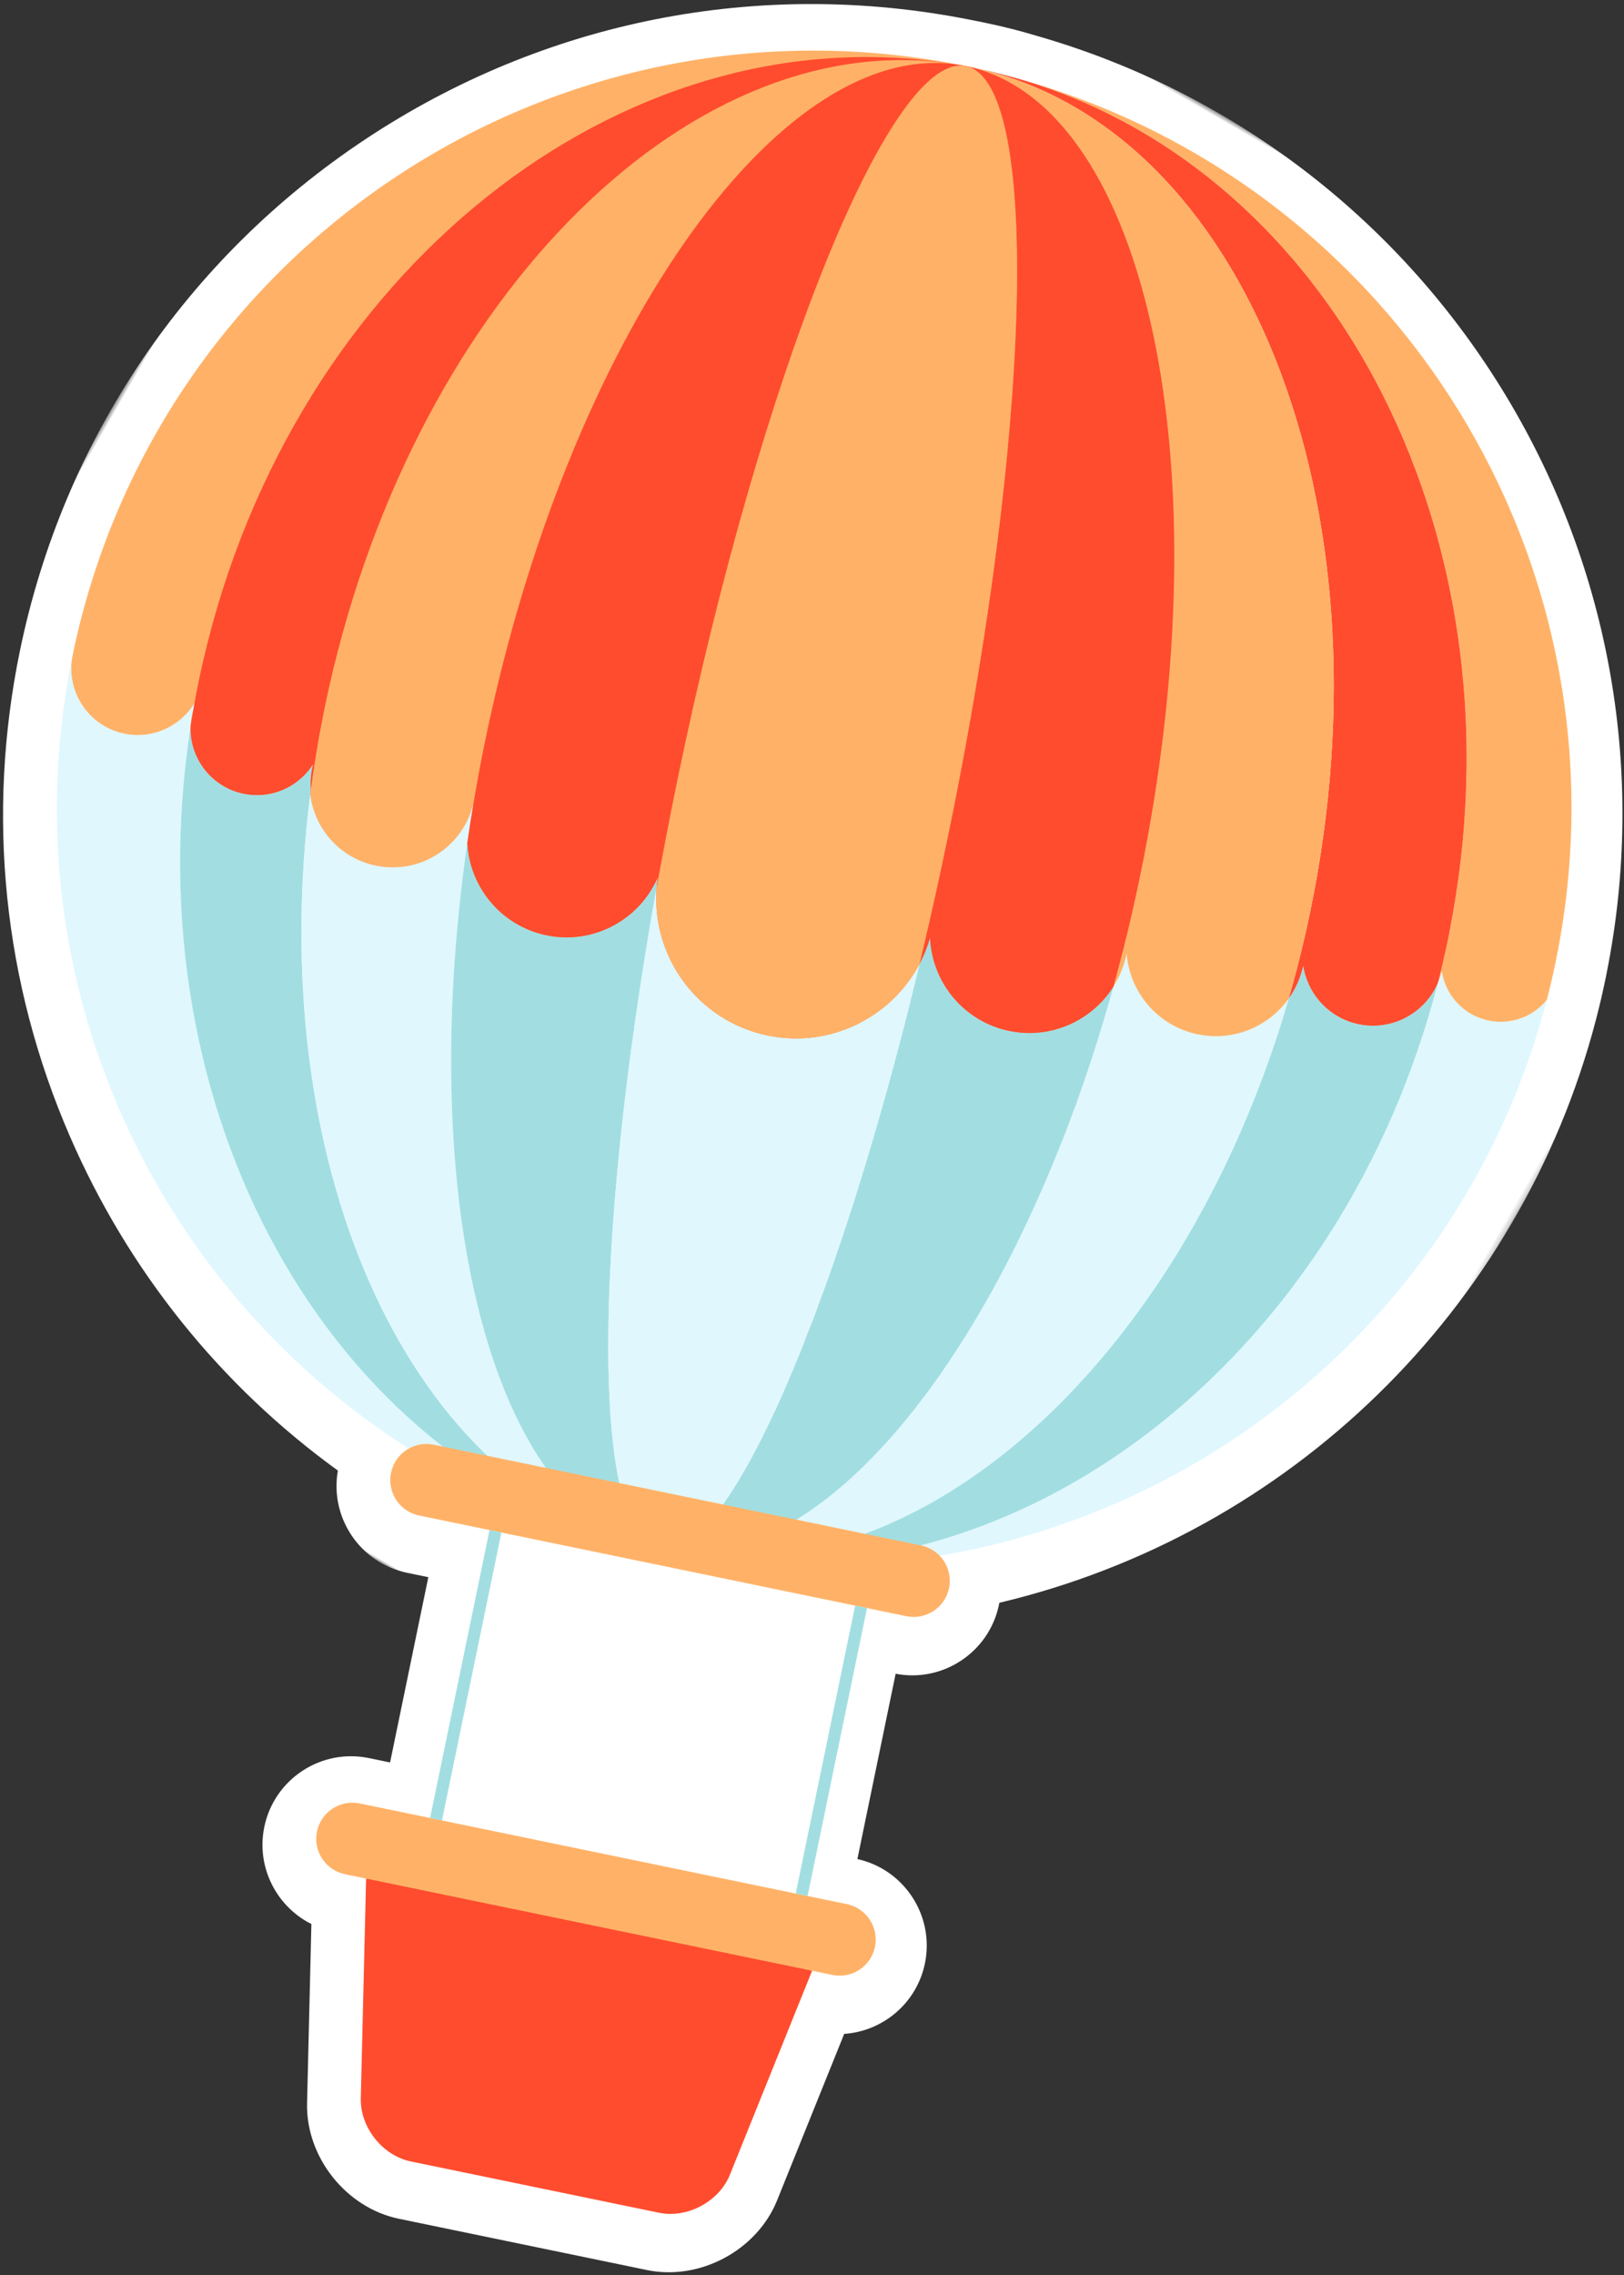 <?xml version="1.0" encoding="UTF-8" standalone="no"?>
<svg width="310px" height="434px" viewBox="0 0 310 434" version="1.1" xmlns="http://www.w3.org/2000/svg" xmlns:xlink="http://www.w3.org/1999/xlink">
    <rect x="0" y="0" width="310" height="434" fill="#333333" stroke="none"/>
    <!-- Generator: Sketch 3.7.2 (28276) - http://www.bohemiancoding.com/sketch -->
    <title>Page 1</title>
    <desc>Created with Sketch.</desc>
    <defs>
        <polygon id="path-1" points="309.788 0.638 0.634 0.638 0.634 320.098 309.788 320.098 309.788 0.638"></polygon>
        <polygon id="path-3" points="264.336 194.997 264.336 0.521 0.086 0.521 0.086 194.997 264.336 194.997"></polygon>
    </defs>
    <g id="Page-1" stroke="none" stroke-width="1" fill="none" fill-rule="evenodd">
        <g id="header" transform="translate(-1049, -102)">
            <g id="Page-1" transform="translate(1175.783, 309.012) rotate(-330) translate(-1175.783, -309.012) translate(1019.283, 94.512)">
                <g id="Group-108" transform="translate(0, 0.362)">
                    <mask id="mask-2" fill="white">
                        <use xlink:href="#path-1"></use>
                    </mask>
                    <g id="Clip-107"></g>
                    <path d="M301.005,103.905 L300.993,103.873 C288.191,67.491 262.429,37.392 228.453,19.119 C194.634,0.932 155.554,-4.038 118.396,5.125 C118.314,5.145 118.232,5.165 118.151,5.186 C114.873,5.953 111.575,6.884 108.347,7.954 L106.363,8.611 C106.035,8.72 105.717,8.826 105.397,8.943 C66.598,22.154 35.174,49.639 16.898,86.35 C-1.402,123.113 -4.367,164.83 8.548,203.816 C18.616,234.208 37.492,260.315 63.133,279.31 C85.608,295.96 111.774,306.115 139.325,308.958 C142.422,317.518 151.826,322.121 160.521,319.239 L250.679,289.371 C259.522,286.442 264.333,276.864 261.403,268.022 C261.363,267.903 261.323,267.784 261.281,267.667 C302.64,228.648 319.487,169.548 304.26,114.278 L304.202,114.072 C303.532,111.639 302.77,109.133 301.937,106.62 C301.634,105.705 301.325,104.804 301.005,103.905" id="Fill-106" fill="#FFFFFF" mask="url(#mask-2)"></path>
                </g>
                <path d="M262.03,323.994 L171.871,353.861 C163.029,356.79 158.219,366.368 161.148,375.212 C163.605,382.628 170.74,387.208 178.194,386.763 L194.568,416.771 C199.495,425.802 211.007,430.343 220.773,427.107 L266.69,411.896 C276.457,408.66 282.981,398.146 281.541,387.956 L276.754,354.062 C282.896,349.939 285.817,342.074 283.38,334.719 C280.45,325.875 270.873,321.064 262.03,323.994" id="Fill-109" fill="#FFFFFF"></path>
                <path d="M110.373,16.958 C110.427,16.93 110.484,16.911 110.55,16.889 L111.148,16.691 C114.129,15.704 117.125,14.859 120.137,14.156 C117.188,14.89 114.249,15.716 111.313,16.647 L110.373,16.958 Z" id="Fill-111" fill="#557EC2"></path>
                <path d="M199.28,292.003 C123.805,316.375 42.68,275.325 17.698,199.916 C19.899,206.56 27.074,210.156 33.719,207.956 C38.95,206.222 42.298,201.416 42.415,196.204 C42.547,196.603 42.685,196.989 42.843,197.369 C42.921,197.732 43.021,198.1 43.141,198.46 C43.374,199.162 43.66,199.837 44.004,200.46 C70.687,269.207 136.806,309.224 196.961,292.635 C197.388,292.524 197.815,292.416 198.236,292.286 C198.587,292.202 198.935,292.108 199.28,292.003" id="Fill-113" fill="#E0F7FE"></path>
                <path d="M205.239,251.705 C205.205,251.411 205.174,251.126 205.139,250.832 C205.071,250.338 205.011,249.842 204.952,249.346 C205.049,250.146 205.152,250.932 205.239,251.705 L205.239,251.705 Z M203.71,240.665 C203.847,241.526 203.979,242.368 204.1,243.212 C204.154,243.532 204.194,243.845 204.244,244.155 C204.022,242.595 203.788,240.998 203.513,239.372 C203.581,239.802 203.641,240.236 203.71,240.665 L203.71,240.665 Z M202.846,235.421 C202.925,235.848 203,236.266 203.066,236.686 C203.015,236.376 202.963,236.057 202.909,235.738 C202.821,235.219 202.721,234.693 202.631,234.165 C202.706,234.583 202.772,235.003 202.846,235.421 L202.846,235.421 Z M226.537,179.198 C226.487,178.92 226.45,178.648 226.4,178.37 C226.25,177.534 226.1,176.699 225.94,175.867 C226.15,176.977 226.35,178.091 226.537,179.198 L226.537,179.198 Z M227.616,185.793 C227.523,185.161 227.426,184.519 227.322,183.889 C227.251,183.387 227.16,182.889 227.079,182.39 C227.266,183.529 227.442,184.661 227.616,185.793 L227.616,185.793 Z M225.94,175.867 C225.536,173.63 225.088,171.388 224.605,169.136 C225.078,171.391 225.527,173.634 225.94,175.867 L225.94,175.867 Z M200.39,291.636 C200.121,291.714 199.843,291.795 199.577,291.883 C199.568,291.887 199.568,291.887 199.558,291.89 C198.982,292.06 198.416,292.226 197.846,292.384 C197.558,292.468 197.261,292.556 196.961,292.635 C197.387,292.525 197.815,292.415 198.235,292.286 C198.587,292.202 198.935,292.108 199.279,292.003 C199.549,291.925 199.805,291.84 200.071,291.752 L200.982,291.45 C201.029,291.434 201.087,291.415 201.131,291.39 L200.39,291.636 Z M109.955,17.097 L110.231,17.005 C110.18,17.012 110.123,17.031 110.075,17.046 L109.164,17.348 C108.899,17.436 108.642,17.521 108.379,17.618 C33.282,43.129 -7.288,124.496 17.697,199.915 C19.899,206.56 27.074,210.156 33.718,207.955 C38.949,206.222 42.297,201.415 42.414,196.204 C42.546,196.603 42.684,196.989 42.842,197.368 C42.92,197.732 43.021,198.099 43.14,198.46 C43.373,199.163 43.659,199.836 44.003,200.46 C46.858,205.803 53.222,208.478 59.165,206.509 C64.149,204.858 67.417,200.414 67.818,195.489 C67.837,195.324 67.844,195.154 67.854,194.993 C67.904,195.207 67.969,195.407 68.039,195.616 C68.504,197.021 69.144,198.315 69.939,199.474 C70.046,199.734 70.153,199.993 70.269,200.249 C74.232,205.531 81.279,207.948 87.895,205.755 C96.135,203.026 100.629,194.174 98.013,185.928 C98.038,185.972 98.054,186.02 98.07,186.067 L98.073,186.077 C98.97,188.497 99.889,190.889 100.837,193.241 L100.84,193.25 C105.405,200.355 114.361,203.762 122.752,200.982 C131.429,198.107 136.637,189.566 135.628,180.83 C135.874,181.444 136.135,182.042 136.422,182.621 C142.133,194.582 155.979,200.698 168.88,196.425 C180.413,192.603 187.58,181.675 187.153,170.113 L187.149,170.103 C187.09,168.333 186.849,166.558 186.4,164.789 C190.956,171.96 199.946,175.408 208.376,172.616 C216.093,170.059 221.071,163.016 221.373,155.342 C221.37,155.332 221.37,155.332 221.367,155.323 C220.881,153.472 220.381,151.615 219.856,149.745 C219.668,149.049 219.467,148.347 219.269,147.654 C219.121,147.112 218.961,146.565 218.803,146.027 C218.722,145.749 218.637,145.461 218.562,145.17 L218.508,145.009 C218.43,144.74 218.348,144.461 218.257,144.186 L218.254,144.176 C218.112,143.686 217.962,143.199 217.817,142.699 C217.804,142.693 217.808,142.67 217.802,142.651 C217.77,142.556 217.738,142.461 217.716,142.364 C217.333,141.111 216.934,139.842 216.534,138.573 C216.107,137.219 215.663,135.849 215.211,134.482 C190.3,59.29 143.361,7.083 109.955,17.097 L109.955,17.097 Z" id="Fill-115" fill="#FFB267"></path>
                <path d="M294.276,116.179 C313.573,186.224 277.641,259.681 211.01,287.665 C211.874,287.283 212.735,286.893 213.593,286.493 C213.631,286.48 213.666,286.459 213.694,286.449 C214.513,286.061 215.33,285.665 216.141,285.249 C216.204,285.218 216.267,285.186 216.331,285.154 C217.106,284.76 217.869,284.36 218.638,283.947 C219.407,283.535 220.174,283.112 220.926,282.683 C221.113,282.58 221.297,282.466 221.474,282.365 C222.165,281.968 222.842,281.564 223.507,281.155 C224.27,280.691 225.02,280.222 225.764,279.732 C225.992,279.594 226.207,279.449 226.432,279.301 C226.98,278.951 227.521,278.581 228.063,278.213 C229.532,277.21 230.969,276.175 232.382,275.096 C232.686,274.869 232.981,274.645 233.262,274.415 C233.908,273.916 234.551,273.408 235.188,272.881 C235.755,272.43 236.309,271.973 236.857,271.496 C237.031,271.354 237.205,271.212 237.376,271.06 C237.949,270.565 238.513,270.073 239.074,269.571 C239.106,269.54 239.137,269.508 239.178,269.473 C239.86,268.858 240.547,268.23 241.212,267.598 C241.221,267.596 241.231,267.593 241.228,267.583 C241.782,267.062 242.334,266.531 242.872,265.995 C243.446,265.436 244.015,264.868 244.58,264.281 C244.83,264.019 245.081,263.758 245.331,263.496 C247.054,261.702 248.712,259.837 250.318,257.913 C250.591,257.592 250.861,257.261 251.13,256.929 C251.437,256.553 251.745,256.178 252.049,255.792 C252.353,255.407 252.651,255.034 252.952,254.64 C253.26,254.264 253.551,253.872 253.849,253.468 C254.144,253.086 254.445,252.691 254.734,252.29 C255.317,251.507 255.884,250.707 256.449,249.899 C257.917,247.812 259.325,245.67 260.66,243.468 C261.101,242.765 261.526,242.043 261.941,241.327 C262.487,240.398 263.018,239.454 263.544,238.5 C263.985,237.701 264.423,236.892 264.848,236.077 C265.394,235.022 265.93,233.97 266.458,232.889 C266.794,232.187 267.137,231.473 267.47,230.762 C268.365,228.854 269.207,226.911 270.017,224.936 C270.302,224.241 270.586,223.536 270.865,222.822 C270.957,222.591 271.047,222.351 271.142,222.098 C271.421,221.384 271.688,220.663 271.952,219.933 C272.187,219.308 272.404,218.688 272.616,218.059 C272.779,217.626 272.918,217.19 273.068,216.751 C273.236,216.274 273.395,215.8 273.542,215.32 C273.736,214.76 273.917,214.194 274.086,213.622 C274.146,213.423 274.207,213.224 274.267,213.025 C274.512,212.269 274.734,211.511 274.954,210.743 C275.047,210.418 275.138,210.092 275.228,209.757 C275.416,209.115 275.585,208.48 275.753,207.845 C275.995,206.953 276.228,206.065 276.445,205.161 C276.594,204.564 276.734,203.97 276.871,203.366 C277.079,202.465 277.286,201.564 277.471,200.66 C277.602,200.069 277.733,199.478 277.841,198.884 C277.918,198.479 278.006,198.08 278.074,197.679 C278.195,197.091 278.307,196.506 278.406,195.915 C278.505,195.356 278.604,194.796 278.7,194.227 C278.764,193.848 278.822,193.481 278.876,193.105 C278.978,192.523 279.062,191.948 279.154,191.369 C279.234,190.816 279.315,190.263 279.385,189.713 C279.449,189.238 279.514,188.764 279.578,188.29 C279.635,187.828 279.694,187.367 279.741,186.909 C279.828,186.153 279.915,185.397 279.992,184.644 C280.095,183.683 280.185,182.716 280.267,181.752 C280.286,181.461 280.318,181.176 280.337,180.885 C280.396,180.076 280.461,179.254 280.506,178.438 C280.574,177.404 280.63,176.364 280.674,175.317 C280.726,174.267 280.759,173.223 280.78,172.174 C280.811,171.121 280.819,170.065 280.818,169.012 C280.826,167.955 280.813,166.896 280.799,165.837 C280.784,164.809 280.758,163.775 280.722,162.744 C280.647,160.673 280.54,158.601 280.38,156.526 C280.299,155.489 280.206,154.445 280.113,153.401 C280.094,153.186 280.079,152.981 280.061,152.766 C279.862,150.703 279.632,148.641 279.344,146.566 C279.21,145.526 279.054,144.482 278.888,143.441 C278.883,143.39 278.876,143.34 278.861,143.292 C278.704,142.217 278.529,141.148 278.332,140.075 C277.963,137.911 277.54,135.745 277.063,133.575 C276.841,132.49 276.596,131.401 276.329,130.309 C276.085,129.222 275.812,128.143 275.526,127.057 C275.259,125.966 274.973,124.881 274.656,123.795 C274.652,123.786 274.65,123.776 274.652,123.754 L274.643,123.726 C274.547,122.957 274.387,122.189 274.141,121.417 C277.019,125.046 281.965,126.683 286.626,125.14 C290.783,123.762 293.614,120.222 294.276,116.179" id="Fill-117" fill="#E0F7FE"></path>
                <path d="M292.101,109.009 C292.891,111.391 293.617,113.774 294.273,116.169 L294.276,116.178 C293.614,120.221 290.784,123.761 286.626,125.139 C281.965,126.683 277.019,125.045 274.142,121.416 C274.387,122.188 274.547,122.957 274.643,123.725 C274.402,122.837 274.154,121.96 273.88,121.07 L273.877,121.061 C273.751,120.618 273.626,120.175 273.478,119.729 L273.434,119.596 C273.44,119.584 273.44,119.584 273.428,119.577 C273.333,119.261 273.236,118.935 273.132,118.621 C272.83,117.615 272.509,116.616 272.176,115.61 C272.016,115.125 271.861,114.66 271.686,114.192 L271.683,114.182 C270.172,109.721 268.492,105.379 266.65,101.154 C266.203,100.09 265.73,99.046 265.248,98.005 C264.776,96.96 264.294,95.92 263.787,94.897 C263.298,93.868 262.794,92.855 262.271,91.849 C261.774,90.823 261.25,89.817 260.702,88.829 C260.182,87.832 259.643,86.841 259.088,85.866 C258.55,84.876 257.985,83.904 257.415,82.944 C256.875,82.017 256.321,81.105 255.766,80.193 C255.703,80.098 255.646,79.99 255.583,79.896 C255.076,79.063 254.549,78.237 254.035,77.417 C253.937,77.28 253.846,77.132 253.754,76.983 C253.205,76.154 252.663,75.311 252.105,74.485 C251.487,73.573 250.869,72.661 250.235,71.765 C249.645,70.907 249.04,70.065 248.424,69.226 C248.329,69.099 248.238,68.982 248.156,68.861 C247.572,68.054 246.973,67.262 246.364,66.474 C245.718,65.603 245.046,64.751 244.368,63.912 C243.704,63.057 243.017,62.221 242.323,61.397 C241.635,60.561 240.944,59.747 240.234,58.939 C239.539,58.116 238.833,57.318 238.107,56.526 C236.69,54.951 235.241,53.409 233.764,51.907 C233.729,51.866 233.685,51.828 233.65,51.787 C232.962,51.077 232.258,50.383 231.555,49.69 C231.495,49.636 231.435,49.582 231.371,49.518 C230.655,48.818 229.942,48.127 229.213,47.453 C228.524,46.806 227.827,46.163 227.11,45.526 C226.867,45.301 226.624,45.076 226.371,44.854 C225.787,44.332 225.194,43.812 224.59,43.295 C224.543,43.248 224.486,43.204 224.43,43.159 C223.688,42.509 222.93,41.876 222.163,41.245 C221.373,40.579 220.568,39.929 219.747,39.296 C218.986,38.684 218.209,38.088 217.423,37.495 C216.425,36.741 215.421,35.999 214.401,35.273 C213.718,34.772 213.03,34.283 212.326,33.811 C211.479,33.228 210.639,32.663 209.789,32.102 C209.37,31.819 208.94,31.541 208.514,31.271 C208.046,30.973 207.575,30.665 207.099,30.37 C206.713,30.13 206.331,29.898 205.936,29.66 C205.007,29.083 204.066,28.53 203.125,27.979 C202.762,27.773 202.398,27.567 202.035,27.36 C201.163,26.859 200.285,26.37 199.404,25.904 C198.958,25.672 198.522,25.437 198.077,25.206 C197.631,24.974 197.185,24.742 196.743,24.52 C196.298,24.288 195.856,24.067 195.404,23.847 C193.173,22.743 190.927,21.717 188.648,20.755 C188.194,20.558 187.742,20.37 187.28,20.186 C186.841,20.005 186.392,19.827 185.95,19.636 C184.487,19.068 183.02,18.521 181.551,17.997 C180.705,17.698 179.86,17.409 179,17.135 C178.397,16.935 177.796,16.744 177.196,16.553 C176.868,16.451 176.538,16.349 176.213,16.257 C171.159,14.739 166.051,13.566 160.905,12.753 C160.424,12.67 159.95,12.606 159.463,12.536 C153.709,11.703 147.907,11.329 142.104,11.428 C141.864,11.435 141.62,11.431 141.383,11.446 C140.65,11.458 139.922,11.488 139.194,11.518 C132.905,11.8 126.613,12.652 120.38,14.096 C192.067,-3.617 266.393,35.893 291.217,106.436 L291.221,106.445 C291.523,107.294 291.815,108.145 292.101,109.009" id="Fill-119" fill="#FFB267"></path>
                <path d="M196.961,292.635 C136.806,309.224 70.687,269.206 44.004,200.46 C46.859,205.803 53.222,208.478 59.165,206.509 C64.149,204.858 67.417,200.414 67.818,195.489 C67.838,195.324 67.844,195.154 67.854,194.992 C67.904,195.207 67.97,195.406 68.039,195.615 C68.504,197.021 69.144,198.315 69.939,199.474 C70.046,199.734 70.153,199.992 70.27,200.249 C97.337,264.844 151.042,304.623 196.961,292.635" id="Fill-121" fill="#A2DEE1"></path>
                <path d="M205.239,251.705 C205.152,250.932 205.049,250.146 204.952,249.346 C205.011,249.842 205.071,250.338 205.139,250.832 C205.174,251.126 205.205,251.411 205.239,251.705" id="Fill-123" fill="#FF4C2E"></path>
                <path d="M203.71,240.666 C203.641,240.236 203.582,239.803 203.513,239.372 C203.873,241.54 204.182,243.649 204.463,245.705 C204.348,244.879 204.232,244.054 204.1,243.212 C203.979,242.368 203.847,241.527 203.71,240.666" id="Fill-125" fill="#FF4C2E"></path>
                <path d="M202.847,235.421 C202.706,234.583 202.556,233.748 202.409,232.89 C202.578,233.846 202.744,234.792 202.91,235.738 C202.963,236.057 203.016,236.377 203.066,236.686 C203,236.266 202.926,235.848 202.847,235.421" id="Fill-127" fill="#FF4C2E"></path>
                <path d="M227.617,185.793 C227.374,184.137 227.108,182.476 226.817,180.802 C226.908,181.331 226.989,181.862 227.079,182.391 C227.267,183.529 227.442,184.661 227.617,185.793" id="Fill-129" fill="#FF4C2E"></path>
                <path d="M225.94,175.867 C226.1,176.699 226.25,177.534 226.4,178.369 C226.45,178.648 226.488,178.92 226.538,179.198 C226.35,178.091 226.15,176.977 225.94,175.867" id="Fill-131" fill="#FF4C2E"></path>
                <path d="M224.606,169.136 C225.088,171.388 225.536,173.631 225.94,175.868 C225.526,173.634 225.078,171.391 224.606,169.136" id="Fill-133" fill="#FF4C2E"></path>
                <path d="M215.211,134.482 C215.664,135.849 216.107,137.219 216.535,138.573 C216.934,139.842 217.333,141.111 217.717,142.364 C217.739,142.461 217.77,142.556 217.802,142.651 C217.808,142.67 217.804,142.693 217.817,142.699 C217.962,143.199 218.112,143.686 218.254,144.176 L218.257,144.186 C218.348,144.461 218.43,144.74 218.508,145.009 L218.562,145.17 C218.637,145.461 218.722,145.749 218.804,146.027 C218.961,146.565 219.122,147.112 219.269,147.654 C219.467,148.347 219.668,149.049 219.856,149.745 C220.381,151.615 220.881,153.472 221.367,155.323 C221.371,155.333 221.371,155.333 221.374,155.342 C221.071,163.016 216.094,170.059 208.376,172.616 C199.947,175.408 190.957,171.96 186.4,164.79 C186.85,166.558 187.09,168.333 187.15,170.104 L187.153,170.113 C187.581,181.675 180.414,192.604 168.88,196.425 C155.979,200.698 142.133,194.582 136.422,182.622 C136.136,182.042 135.874,181.444 135.628,180.83 C136.637,189.566 131.429,198.107 122.753,200.982 C114.361,203.762 105.405,200.356 100.84,193.251 L100.837,193.241 C99.889,190.89 98.97,188.498 98.073,186.077 L98.07,186.067 C98.055,186.02 98.039,185.972 98.013,185.928 C100.629,194.174 96.135,203.026 87.896,205.755 C81.279,207.948 74.232,205.531 70.27,200.25 C70.153,199.993 70.046,199.734 69.939,199.474 C69.144,198.315 68.504,197.021 68.039,195.616 C67.97,195.407 67.904,195.208 67.854,194.993 C67.844,195.154 67.838,195.324 67.818,195.489 C67.417,200.415 64.149,204.858 59.165,206.509 C53.222,208.478 46.859,205.803 44.004,200.46 C43.604,199.444 43.207,198.406 42.842,197.369 C42.685,196.989 42.546,196.603 42.415,196.204 C41.933,194.878 41.467,193.537 41.021,192.189 C40.574,190.841 40.147,189.486 39.741,188.135 C17.66,115.631 46.798,41.57 106.143,18.497 C106.43,18.38 106.722,18.274 107.003,18.17 C107.554,17.956 108.107,17.751 108.671,17.543 C108.68,17.54 108.68,17.54 108.69,17.537 C108.956,17.449 109.228,17.349 109.49,17.251 L109.956,17.097 C143.361,7.083 190.301,59.291 215.211,134.482" id="Fill-135" fill="#FF4C2E"></path>
                <path d="M274.656,123.795 C274.954,124.887 275.249,125.969 275.526,127.057 C275.802,128.146 276.075,129.224 276.329,130.309 C276.583,131.395 276.828,132.483 277.063,133.574 C277.527,135.738 277.953,137.915 278.332,140.075 C278.52,141.15 278.695,142.22 278.861,143.292 C278.876,143.339 278.883,143.39 278.888,143.441 C279.045,144.485 279.201,145.528 279.344,146.566 C279.619,148.635 279.862,150.703 280.061,152.766 C280.079,152.981 280.094,153.186 280.113,153.401 C280.206,154.445 280.299,155.488 280.38,156.526 C280.53,158.604 280.647,160.673 280.722,162.744 C280.758,163.775 280.784,164.809 280.799,165.837 C280.813,166.896 280.826,167.955 280.818,169.011 C280.819,170.065 280.801,171.124 280.78,172.174 C280.759,173.223 280.716,174.27 280.674,175.317 C280.631,176.363 280.574,177.404 280.507,178.438 C280.461,179.253 280.396,180.075 280.338,180.885 C280.318,181.176 280.286,181.46 280.267,181.752 C280.185,182.715 280.095,183.683 279.992,184.644 C279.915,185.397 279.828,186.152 279.741,186.908 C279.694,187.367 279.635,187.828 279.578,188.29 C279.514,188.764 279.449,189.238 279.385,189.712 C279.315,190.262 279.235,190.816 279.154,191.369 C279.062,191.947 278.978,192.523 278.876,193.105 C278.822,193.481 278.764,193.847 278.7,194.227 C278.604,194.796 278.505,195.356 278.406,195.915 C278.307,196.506 278.196,197.091 278.074,197.679 C278.007,198.08 277.918,198.479 277.841,198.883 C277.733,199.478 277.602,200.068 277.471,200.66 C277.286,201.564 277.079,202.464 276.871,203.365 C276.734,203.969 276.594,204.564 276.445,205.161 C276.228,206.065 275.995,206.953 275.753,207.844 C275.585,208.48 275.416,209.115 275.228,209.757 C275.138,210.091 275.047,210.418 274.954,210.743 C274.734,211.511 274.512,212.269 274.267,213.025 C274.207,213.224 274.146,213.423 274.086,213.622 C273.917,214.194 273.736,214.76 273.542,215.319 C273.395,215.799 273.236,216.274 273.068,216.751 C272.918,217.19 272.779,217.626 272.616,218.059 C272.404,218.688 272.177,219.311 271.952,219.933 C271.688,220.663 271.421,221.384 271.142,222.098 C271.047,222.351 270.957,222.591 270.865,222.821 C270.586,223.536 270.302,224.24 270.017,224.936 C269.207,226.911 268.365,228.854 267.47,230.762 C267.137,231.473 266.794,232.187 266.458,232.888 C265.93,233.969 265.394,235.022 264.848,236.077 C264.423,236.892 263.985,237.7 263.544,238.5 C263.018,239.454 262.487,240.398 261.942,241.326 C261.526,242.043 261.101,242.764 260.66,243.468 C259.325,245.669 257.917,247.812 256.449,249.899 C255.884,250.707 255.317,251.506 254.734,252.29 C254.446,252.691 254.144,253.085 253.849,253.467 C253.551,253.872 253.26,254.263 252.952,254.639 C252.651,255.034 252.353,255.407 252.049,255.792 C251.745,256.177 251.437,256.552 251.13,256.928 C250.861,257.26 250.591,257.591 250.318,257.913 C248.712,259.837 247.054,261.702 245.331,263.496 C245.081,263.757 244.83,264.019 244.58,264.281 C244.015,264.868 243.446,265.436 242.872,265.995 C242.334,266.531 241.782,267.062 241.228,267.583 C241.231,267.592 241.221,267.595 241.212,267.598 C240.537,268.233 239.86,268.858 239.178,269.473 C239.137,269.507 239.106,269.54 239.074,269.571 C238.513,270.073 237.949,270.565 237.376,271.06 C237.205,271.212 237.031,271.354 236.857,271.496 C236.306,271.964 235.755,272.429 235.188,272.88 C234.551,273.408 233.908,273.916 233.262,274.415 C232.981,274.645 232.686,274.869 232.382,275.095 C230.969,276.174 229.532,277.21 228.063,278.212 C227.521,278.581 226.977,278.94 226.432,279.3 C226.207,279.449 225.992,279.593 225.764,279.732 C225.02,280.221 224.27,280.691 223.507,281.155 C222.842,281.564 222.165,281.967 221.474,282.365 C221.298,282.465 221.113,282.58 220.926,282.683 C220.174,283.112 219.407,283.535 218.638,283.947 C217.869,284.36 217.106,284.759 216.331,285.154 C216.267,285.186 216.204,285.217 216.141,285.249 C215.33,285.665 214.513,286.061 213.694,286.449 C213.666,286.459 213.631,286.48 213.593,286.493 C212.735,286.893 211.874,287.283 211.01,287.665 C210.928,287.703 210.852,287.728 210.779,287.762 C207.975,288.934 205.124,290.026 202.213,291.032 C203.646,290.525 205.064,289.971 206.453,289.364 C207.08,289.092 207.703,288.813 208.321,288.514 C208.431,288.465 208.529,288.413 208.631,288.369 C209.257,288.066 209.881,287.755 210.502,287.432 C211.077,287.136 211.641,286.834 212.201,286.521 C212.35,286.431 212.512,286.345 212.66,286.255 C213.211,285.945 213.758,285.627 214.303,285.298 C214.373,285.255 214.433,285.214 214.496,285.182 C215.048,284.842 215.589,284.505 216.127,284.158 C216.257,284.072 216.386,283.987 216.516,283.902 C217.076,283.527 217.624,283.145 218.182,282.76 C218.755,282.36 219.321,281.94 219.879,281.524 C221.016,280.663 222.125,279.78 223.217,278.848 C223.432,278.671 223.645,278.486 223.857,278.299 C224.249,277.959 224.639,277.608 225.019,277.261 C225.181,277.113 225.336,276.977 225.494,276.82 C225.973,276.387 226.438,275.948 226.888,275.494 C227.36,275.042 227.826,274.572 228.282,274.105 C228.425,273.962 228.564,273.811 228.707,273.669 C229.144,273.209 229.588,272.735 230.019,272.255 C230.412,271.819 230.804,271.383 231.201,270.926 C231.447,270.654 231.692,270.374 231.924,270.085 C231.954,270.054 231.993,270.01 232.022,269.969 C232.392,269.531 232.76,269.082 233.127,268.633 C233.634,268.002 234.132,267.374 234.627,266.736 C235.036,266.19 235.442,265.633 235.847,265.078 C236.361,264.371 236.868,263.644 237.372,262.908 C238.273,261.587 239.138,260.227 239.986,258.84 C240.407,258.142 240.82,257.447 241.226,256.733 C241.67,255.943 242.114,255.154 242.552,254.344 C242.831,253.821 243.108,253.287 243.383,252.753 C243.498,252.525 243.621,252.294 243.742,252.054 C244.028,251.485 244.301,250.91 244.592,250.329 C244.624,250.266 244.654,250.193 244.691,250.117 C245.031,249.394 245.377,248.658 245.704,247.928 C246.108,247.046 246.488,246.162 246.876,245.264 C248.162,242.184 249.351,238.998 250.41,235.708 C250.69,234.867 250.957,234.021 251.202,233.17 C251.466,232.314 251.708,231.454 251.956,230.582 C252.179,229.792 252.386,229.017 252.581,228.236 C252.634,228.05 252.685,227.854 252.727,227.661 C252.915,226.956 253.084,226.258 253.25,225.549 C253.651,223.868 254.024,222.165 254.369,220.438 C254.5,219.784 254.627,219.12 254.742,218.45 C255.518,214.337 256.114,210.126 256.552,205.82 C256.639,205.033 256.714,204.239 256.778,203.449 C256.804,203.209 256.82,202.971 256.833,202.725 C256.898,201.997 256.953,201.273 257.005,200.54 C257.028,200.29 257.04,200.044 257.054,199.796 C257.112,199.05 257.157,198.298 257.191,197.539 C257.23,196.768 257.269,195.996 257.296,195.218 C257.32,194.525 257.349,193.821 257.36,193.122 C257.374,192.749 257.387,192.376 257.387,191.996 C257.408,191.105 257.426,190.203 257.421,189.299 C257.429,188.21 257.425,187.117 257.408,186.016 C257.401,185.071 257.377,184.109 257.353,183.148 C257.344,182.93 257.348,182.718 257.339,182.5 C257.305,181.668 257.278,180.823 257.233,179.985 C256.966,173.933 256.398,167.768 255.511,161.53 C255.408,160.743 255.296,159.959 255.174,159.177 C255.133,158.927 255.102,158.674 255.052,158.427 C254.952,157.713 254.83,156.995 254.709,156.277 C254.583,155.485 254.446,154.689 254.299,153.894 C254.264,153.695 254.227,153.486 254.183,153.29 C254.06,152.572 253.926,151.847 253.781,151.126 C253.654,150.421 253.515,149.719 253.365,149.01 C253.324,148.792 253.271,148.567 253.23,148.349 C253.061,147.52 252.885,146.704 252.703,145.869 C252.581,145.309 252.459,144.749 252.327,144.192 C252.268,143.917 252.199,143.645 252.13,143.373 C251.951,142.547 251.753,141.727 251.552,140.899 C251.533,140.81 251.502,140.715 251.483,140.627 L251.48,140.617 C251.705,138.372 251.479,136.067 250.756,133.789 C254.169,138.051 260.01,139.972 265.506,138.151 C271.686,136.104 275.387,130.01 274.656,123.795" id="Fill-137" fill="#A2DEE1"></path>
                <path d="M272.176,115.61 C272.509,116.616 272.83,117.616 273.133,118.622 C273.236,118.935 273.333,119.261 273.428,119.577 C273.44,119.584 273.44,119.584 273.434,119.596 L273.478,119.73 C273.626,120.176 273.752,120.619 273.877,121.062 L273.881,121.071 C274.154,121.96 274.402,122.837 274.644,123.726 L274.653,123.754 C274.65,123.776 274.653,123.786 274.656,123.795 C275.388,130.01 271.686,136.104 265.507,138.151 C260.01,139.972 254.17,138.051 250.757,133.789 C251.48,136.067 251.706,138.372 251.481,140.617 C251.242,139.643 250.991,138.662 250.743,137.691 C250.228,135.723 249.694,133.761 249.115,131.793 L249.071,131.66 C248.858,130.888 248.625,130.122 248.38,129.351 C248.333,129.176 248.289,129.012 248.233,128.841 L248.138,128.556 C247.931,127.866 247.726,127.186 247.5,126.503 C247.239,125.683 246.978,124.864 246.708,124.048 C221.807,48.884 161.432,1.149 111.313,16.647 C114.249,15.716 117.189,14.89 120.137,14.156 C120.217,14.14 120.292,14.115 120.381,14.096 C126.613,12.653 132.905,11.801 139.195,11.519 C139.922,11.488 140.65,11.458 141.383,11.447 C141.62,11.431 141.864,11.435 142.104,11.429 C147.907,11.329 153.71,11.704 159.464,12.536 C159.95,12.606 160.424,12.67 160.905,12.753 C166.051,13.567 171.159,14.74 176.214,16.257 C176.539,16.35 176.868,16.452 177.196,16.554 C177.797,16.744 178.397,16.935 179.001,17.135 C179.851,17.412 180.705,17.698 181.551,17.997 C183.021,18.522 184.487,19.068 185.95,19.637 C186.393,19.828 186.841,20.006 187.28,20.186 C187.742,20.371 188.194,20.558 188.649,20.756 C190.927,21.717 193.174,22.743 195.404,23.848 C195.856,24.067 196.298,24.289 196.743,24.521 C197.186,24.742 197.632,24.974 198.077,25.206 C198.522,25.438 198.958,25.672 199.404,25.904 C200.279,26.383 201.163,26.86 202.035,27.36 C202.398,27.567 202.762,27.773 203.125,27.979 C204.067,28.531 205.008,29.083 205.937,29.66 C206.331,29.898 206.714,30.13 207.099,30.371 C207.575,30.666 208.046,30.973 208.514,31.272 C208.94,31.541 209.37,31.82 209.79,32.103 C210.639,32.664 211.479,33.228 212.326,33.812 C213.021,34.287 213.709,34.775 214.401,35.273 C215.421,36 216.425,36.741 217.423,37.496 C218.2,38.091 218.977,38.688 219.747,39.296 C220.562,39.942 221.367,40.592 222.163,41.245 C222.93,41.876 223.678,42.513 224.43,43.159 C224.487,43.204 224.543,43.249 224.591,43.295 C225.194,43.812 225.787,44.332 226.371,44.855 C226.624,45.076 226.867,45.301 227.11,45.527 C227.827,46.164 228.525,46.807 229.213,47.453 C229.942,48.127 230.655,48.819 231.372,49.519 C231.435,49.582 231.495,49.636 231.555,49.69 C232.259,50.384 232.953,51.081 233.651,51.787 C233.685,51.829 233.73,51.866 233.764,51.907 C235.241,53.409 236.69,54.952 238.107,56.526 C238.824,57.321 239.53,58.119 240.234,58.939 C240.945,59.748 241.635,60.561 242.323,61.398 C243.008,62.224 243.696,63.06 244.368,63.912 C245.037,64.755 245.712,65.616 246.364,66.474 C246.973,67.263 247.563,68.057 248.156,68.862 C248.239,68.982 248.33,69.1 248.425,69.226 C249.03,70.068 249.636,70.911 250.235,71.766 C250.869,72.662 251.487,73.573 252.105,74.485 C252.664,75.312 253.206,76.154 253.755,76.984 C253.846,77.132 253.937,77.281 254.035,77.418 C254.549,78.237 255.076,79.063 255.584,79.896 C255.646,79.991 255.703,80.099 255.766,80.193 C256.321,81.106 256.876,82.017 257.415,82.945 C257.979,83.917 258.544,84.888 259.089,85.867 C259.634,86.845 260.173,87.835 260.702,88.829 C261.245,89.83 261.764,90.827 262.272,91.849 C262.785,92.859 263.289,93.872 263.787,94.897 C264.288,95.932 264.766,96.964 265.249,98.006 C265.721,99.05 266.194,100.094 266.65,101.154 C268.483,105.382 270.163,109.724 271.683,114.183 L271.686,114.192 C271.862,114.661 272.016,115.126 272.176,115.61" id="Fill-139" fill="#FF4C2E"></path>
                <path d="M210.779,287.762 C207.943,288.996 205.035,290.107 202.054,291.095 L201.456,291.292 C201.39,291.315 201.333,291.333 201.273,291.343 L202.213,291.032 C205.124,290.026 207.975,288.934 210.779,287.762" id="Fill-141" fill="#6387C2"></path>
                <path d="M251.483,140.627 C251.502,140.716 251.534,140.81 251.553,140.899 C251.754,141.727 251.952,142.547 252.13,143.373 C252.2,143.645 252.268,143.917 252.327,144.192 C252.459,144.749 252.582,145.309 252.703,145.869 C252.886,146.704 253.061,147.52 253.231,148.349 C253.272,148.567 253.325,148.792 253.365,149.011 C253.516,149.719 253.654,150.421 253.781,151.127 C253.927,151.848 254.06,152.572 254.184,153.291 C254.227,153.487 254.264,153.696 254.298,153.894 C254.446,154.689 254.583,155.486 254.708,156.277 C254.831,156.995 254.952,157.713 255.053,158.428 C255.102,158.674 255.133,158.927 255.174,159.177 C255.297,159.959 255.409,160.743 255.512,161.531 C256.399,167.769 256.966,173.933 257.233,179.985 C257.279,180.824 257.305,181.668 257.339,182.5 C257.349,182.718 257.344,182.93 257.353,183.148 C257.377,184.109 257.401,185.071 257.409,186.017 C257.425,187.117 257.43,188.211 257.421,189.299 C257.425,190.204 257.409,191.105 257.387,191.997 C257.387,192.376 257.375,192.749 257.361,193.122 C257.349,193.821 257.32,194.526 257.296,195.218 C257.269,195.996 257.231,196.768 257.192,197.54 C257.158,198.299 257.113,199.051 257.055,199.797 C257.041,200.044 257.027,200.29 257.005,200.54 C256.954,201.273 256.899,201.998 256.834,202.725 C256.82,202.972 256.805,203.209 256.779,203.449 C256.714,204.24 256.639,205.033 256.553,205.82 C256.115,210.126 255.518,214.338 254.743,218.45 C254.627,219.121 254.5,219.785 254.369,220.438 C254.024,222.165 253.651,223.869 253.25,225.55 C253.083,226.258 252.905,226.96 252.727,227.662 C252.685,227.854 252.635,228.05 252.582,228.237 C252.376,229.02 252.173,229.805 251.957,230.582 C251.708,231.455 251.466,232.315 251.202,233.17 C250.947,234.024 250.68,234.871 250.411,235.708 C249.351,238.998 248.162,242.184 246.876,245.265 C246.488,246.163 246.108,247.047 245.704,247.928 C245.376,248.658 245.031,249.394 244.691,250.118 C244.654,250.194 244.625,250.267 244.593,250.329 C244.3,250.911 244.028,251.485 243.743,252.055 C243.621,252.295 243.499,252.525 243.383,252.753 C243.108,253.287 242.832,253.821 242.553,254.345 C242.114,255.154 241.671,255.943 241.226,256.733 C240.821,257.447 240.407,258.143 239.987,258.841 C239.138,260.227 238.274,261.588 237.373,262.908 C236.869,263.645 236.361,264.371 235.847,265.078 C235.441,265.634 235.036,266.19 234.627,266.736 C234.132,267.374 233.635,268.002 233.127,268.634 C232.761,269.082 232.393,269.531 232.023,269.97 C231.994,270.011 231.954,270.055 231.923,270.086 C231.692,270.374 231.447,270.654 231.202,270.927 C230.804,271.384 230.412,271.819 230.019,272.256 C229.588,272.735 229.144,273.209 228.708,273.669 C228.565,273.811 228.425,273.963 228.282,274.106 C227.827,274.572 227.361,275.042 226.888,275.494 C226.439,275.948 225.974,276.388 225.494,276.82 C225.337,276.977 225.181,277.113 225.019,277.262 C224.639,277.608 224.25,277.959 223.857,278.3 C223.645,278.486 223.433,278.672 223.218,278.849 C222.125,279.78 221.017,280.663 219.88,281.524 C219.321,281.94 218.755,282.36 218.183,282.761 C217.625,283.145 217.077,283.527 216.517,283.902 C216.387,283.987 216.256,284.072 216.127,284.158 C215.589,284.505 215.048,284.843 214.496,285.183 C214.434,285.215 214.374,285.255 214.304,285.299 C213.758,285.627 213.212,285.945 212.661,286.255 C212.512,286.346 212.351,286.432 212.202,286.522 C211.642,286.834 211.077,287.137 210.502,287.433 C209.881,287.755 209.257,288.066 208.631,288.369 C208.53,288.413 208.431,288.466 208.321,288.515 C207.703,288.813 207.081,289.093 206.453,289.364 C205.065,289.972 203.647,290.525 202.214,291.032 L200.856,291.482 C201.327,291.315 201.792,291.13 202.255,290.935 C202.292,290.922 202.337,290.897 202.375,290.885 C202.78,290.708 203.173,290.525 203.571,290.33 L203.619,290.313 C204.053,290.096 204.476,289.883 204.894,289.649 C205.321,289.412 205.745,289.167 206.167,288.911 C206.34,288.801 206.516,288.69 206.69,288.58 C206.933,288.426 207.184,288.259 207.423,288.095 C207.835,287.811 208.233,287.52 208.639,287.218 C209.046,286.915 209.439,286.606 209.823,286.277 C210.103,286.038 210.381,285.798 210.661,285.559 C211.084,285.186 211.494,284.798 211.909,284.397 C212.108,284.204 212.315,283.999 212.506,283.787 C212.649,283.645 212.792,283.503 212.922,283.356 C213.125,283.14 213.327,282.926 213.528,282.701 C213.72,282.49 213.921,282.266 214.117,282.032 C214.308,281.811 214.504,281.577 214.69,281.347 C214.887,281.114 215.081,280.87 215.263,280.63 C215.435,280.416 215.596,280.204 215.768,279.989 C216.018,279.664 216.256,279.332 216.5,278.988 C216.738,278.657 216.97,278.306 217.214,277.962 C217.537,277.476 217.868,276.977 218.18,276.461 C218.464,276.01 218.75,275.536 219.025,275.065 C219.05,275.015 219.088,274.971 219.111,274.91 C219.409,274.411 219.691,273.897 219.97,273.373 C219.983,273.347 220.002,273.309 220.014,273.284 C220.306,272.734 220.587,272.178 220.871,271.609 C221.024,271.306 221.167,271.006 221.31,270.706 C221.525,270.244 221.742,269.783 221.945,269.315 C222.157,268.845 222.361,268.377 222.566,267.887 C222.784,267.363 223,266.839 223.209,266.295 C223.41,265.786 223.607,265.268 223.791,264.743 C223.959,264.298 224.125,263.843 224.276,263.381 C224.522,262.688 224.75,261.981 224.976,261.263 C225.094,260.888 225.219,260.499 225.329,260.104 C225.698,258.897 226.036,257.657 226.364,256.39 C226.635,255.363 226.887,254.31 227.123,253.241 C227.144,253.15 227.165,253.049 227.186,252.957 C227.331,252.309 227.464,251.665 227.601,250.997 C227.869,249.676 228.119,248.329 228.349,246.957 C228.41,246.569 228.48,246.176 228.541,245.788 C228.77,244.352 228.972,242.895 229.151,241.402 C229.243,240.72 229.32,240.03 229.397,239.341 C229.4,239.255 229.417,239.177 229.419,239.092 C229.506,238.305 229.581,237.51 229.661,236.705 C229.744,235.813 229.819,234.924 229.877,234.02 C229.948,233.122 230.017,232.214 230.06,231.294 C230.101,230.627 230.131,229.954 230.161,229.28 C230.191,228.607 230.22,227.933 230.244,227.241 C230.368,223.829 230.397,220.322 230.323,216.733 C230.306,215.853 230.282,214.955 230.25,214.061 C230.226,213.162 230.192,212.267 230.148,211.366 C230.141,211.188 230.138,211.022 230.123,210.847 C230.083,209.902 230.035,208.959 229.97,208.001 C229.966,207.991 229.972,207.979 229.97,207.969 C229.857,206.069 229.712,204.136 229.55,202.188 C229.454,201.103 229.351,199.999 229.244,198.908 C229.169,198.143 229.091,197.368 229.005,196.596 C228.948,196.045 228.893,195.495 228.823,194.938 C228.627,193.17 228.4,191.402 228.154,189.609 C228.036,188.71 227.904,187.806 227.774,186.901 C227.722,186.528 227.667,186.167 227.617,185.794 C227.452,184.659 227.275,183.526 227.079,182.391 C226.988,181.862 226.907,181.331 226.816,180.802 C226.732,180.262 226.642,179.733 226.537,179.199 C226.488,178.92 226.451,178.648 226.4,178.37 C226.25,177.535 226.101,176.7 225.94,175.868 C225.536,173.631 225.088,171.388 224.606,169.136 C224.131,166.881 223.62,164.606 223.088,162.328 C222.823,161.183 222.55,160.041 222.266,158.892 C221.97,157.715 221.672,156.529 221.374,155.342 C221.37,155.333 221.37,155.333 221.368,155.323 C221.453,153.135 221.161,150.883 220.431,148.681 C224.625,154.76 232.484,157.624 239.851,155.184 C246.468,152.992 250.843,147.15 251.483,140.627" id="Fill-143" fill="#E0F7FE"></path>
                <path d="M227.617,185.793 C227.374,184.137 227.108,182.476 226.817,180.802 C226.908,181.331 226.989,181.862 227.079,182.391 C227.267,183.529 227.442,184.661 227.617,185.793" id="Fill-145" fill="#FFB267"></path>
                <path d="M226.538,179.198 C226.351,178.091 226.15,176.977 225.94,175.867 C226.101,176.699 226.25,177.534 226.4,178.369 C226.45,178.648 226.488,178.92 226.538,179.198" id="Fill-147" fill="#FFB267"></path>
                <path d="M225.94,175.867 C225.527,173.634 225.079,171.391 224.605,169.135 C225.088,171.388 225.537,173.63 225.94,175.867" id="Fill-149" fill="#FFB267"></path>
                <path d="M246.708,124.047 C246.978,124.864 247.239,125.683 247.5,126.504 C247.726,127.186 247.931,127.867 248.139,128.556 L248.233,128.84 C248.289,129.012 248.333,129.177 248.38,129.351 C248.625,130.123 248.849,130.892 249.072,131.661 L249.116,131.793 C249.694,133.761 250.228,135.722 250.743,137.69 C250.991,138.661 251.242,139.643 251.481,140.618 L251.484,140.626 C250.843,147.149 246.468,152.992 239.851,155.184 C232.485,157.624 224.626,154.76 220.432,148.68 C221.161,150.882 221.454,153.135 221.368,155.322 C220.881,153.472 220.382,151.614 219.857,149.745 C219.668,149.049 219.468,148.346 219.269,147.654 C219.122,147.113 218.961,146.565 218.804,146.028 C218.723,145.75 218.638,145.462 218.562,145.169 L218.509,145.008 C218.431,144.739 218.349,144.462 218.257,144.186 L218.254,144.177 C218.113,143.686 217.962,143.198 217.818,142.698 C217.805,142.694 217.809,142.671 217.802,142.651 C217.77,142.556 217.739,142.462 217.717,142.363 C217.334,141.111 216.934,139.841 216.535,138.572 C216.108,137.219 215.664,135.849 215.211,134.482 C190.301,59.291 143.362,7.083 109.956,17.096 L111.313,16.648 C161.433,1.149 221.808,48.885 246.708,124.047" id="Fill-151" fill="#FFB267"></path>
                <path d="M205.239,251.705 C205.205,251.411 205.174,251.126 205.139,250.832 C205.071,250.338 205.011,249.842 204.952,249.346 C205.049,250.146 205.152,250.932 205.239,251.705 L205.239,251.705 Z M203.71,240.665 C203.847,241.526 203.979,242.368 204.1,243.212 C204.154,243.532 204.194,243.845 204.244,244.155 C204.022,242.595 203.788,240.998 203.513,239.372 C203.581,239.802 203.641,240.236 203.71,240.665 L203.71,240.665 Z M202.846,235.421 C202.925,235.848 203,236.266 203.066,236.686 C203.015,236.376 202.963,236.057 202.909,235.738 C202.821,235.219 202.721,234.693 202.631,234.165 C202.706,234.583 202.772,235.003 202.846,235.421 L202.846,235.421 Z M226.537,179.198 C226.487,178.92 226.45,178.648 226.4,178.37 C226.25,177.534 226.1,176.699 225.94,175.867 C226.15,176.977 226.35,178.091 226.537,179.198 L226.537,179.198 Z M227.616,185.793 C227.523,185.161 227.426,184.519 227.322,183.889 C227.251,183.387 227.16,182.889 227.079,182.39 C227.266,183.529 227.442,184.661 227.616,185.793 L227.616,185.793 Z M225.94,175.867 C225.536,173.63 225.088,171.388 224.605,169.136 C225.078,171.391 225.527,173.634 225.94,175.867 L225.94,175.867 Z M200.39,291.636 C200.121,291.714 199.843,291.795 199.577,291.883 C199.568,291.887 199.568,291.887 199.558,291.89 C198.982,292.06 198.416,292.226 197.846,292.384 C197.558,292.468 197.261,292.556 196.961,292.635 C197.387,292.525 197.815,292.415 198.235,292.286 C198.729,292.154 199.216,292.003 199.716,291.859 C199.833,291.831 199.956,291.789 200.071,291.752 L201.456,291.292 C201.684,291.217 201.909,291.132 202.127,291.06 L200.39,291.636 Z M109.955,17.097 L111.227,16.675 C111.009,16.747 110.778,16.813 110.55,16.889 L109.164,17.348 C109.05,17.386 108.927,17.427 108.816,17.474 C108.328,17.657 107.848,17.827 107.373,18.015 C106.958,18.164 106.55,18.33 106.142,18.497 C58.663,37.703 39.903,110.685 64.344,184.462 C64.57,185.145 64.797,185.829 65.042,186.506 C65.716,188.506 66.42,190.474 67.16,192.42 C67.254,192.673 67.345,192.917 67.44,193.17 C67.44,193.17 67.443,193.18 67.446,193.189 C67.574,193.546 67.716,193.911 67.855,194.265 C68.522,196.025 69.221,197.752 69.939,199.474 C70.046,199.734 70.153,199.993 70.269,200.249 C74.232,205.531 81.279,207.948 87.895,205.755 C96.135,203.026 100.629,194.174 98.013,185.928 C98.038,185.972 98.054,186.02 98.07,186.067 L98.073,186.077 C98.97,188.497 99.889,190.889 100.837,193.241 L100.84,193.25 C105.405,200.355 114.361,203.762 122.752,200.982 C131.429,198.107 136.637,189.566 135.628,180.83 C135.874,181.444 136.135,182.042 136.422,182.621 C142.133,194.582 155.979,200.698 168.88,196.425 C180.413,192.603 187.58,181.675 187.153,170.113 L187.149,170.103 C187.09,168.333 186.849,166.558 186.4,164.789 C190.956,171.96 199.946,175.408 208.376,172.616 C216.093,170.059 221.071,163.016 221.373,155.342 C221.37,155.332 221.37,155.332 221.367,155.323 C220.881,153.472 220.381,151.615 219.856,149.745 C219.668,149.049 219.467,148.347 219.269,147.654 C219.121,147.112 218.961,146.565 218.803,146.027 C218.722,145.749 218.637,145.461 218.562,145.17 L218.508,145.009 C218.43,144.74 218.348,144.461 218.257,144.186 L218.254,144.176 C218.112,143.686 217.962,143.199 217.817,142.699 C217.804,142.693 217.808,142.67 217.802,142.651 C217.77,142.556 217.738,142.461 217.716,142.364 C217.333,141.111 216.934,139.842 216.534,138.573 C216.107,137.219 215.663,135.849 215.211,134.482 C190.3,59.29 143.361,7.083 109.955,17.097 L109.955,17.097 Z" id="Fill-153" fill="#FFB267"></path>
                <path d="M197.847,292.384 C197.559,292.468 197.262,292.556 196.961,292.635 C151.042,304.623 97.337,264.844 70.27,200.249 C74.232,205.531 81.279,207.947 87.896,205.755 C96.136,203.026 100.63,194.174 98.014,185.928 C98.039,185.972 98.055,186.02 98.071,186.067 L98.074,186.076 C98.971,188.497 99.89,190.889 100.837,193.241 L100.84,193.25 C126.413,257.214 167.406,299.835 197.847,292.384" id="Fill-155" fill="#E0F7FE"></path>
                <path d="M221.374,155.342 C221.672,156.528 221.97,157.715 222.266,158.892 C222.551,160.04 222.824,161.182 223.088,162.327 C223.621,164.606 224.132,166.881 224.606,169.136 C225.079,171.391 225.527,173.634 225.94,175.867 C226.15,176.978 226.351,178.092 226.538,179.198 C226.642,179.733 226.732,180.261 226.817,180.802 C226.908,181.331 226.989,181.862 227.08,182.39 C227.267,183.529 227.442,184.661 227.617,185.794 C227.667,186.167 227.723,186.528 227.773,186.901 C227.904,187.805 228.036,188.71 228.154,189.609 C228.401,191.402 228.628,193.17 228.824,194.938 C228.893,195.495 228.949,196.045 229.004,196.595 C229.092,197.367 229.169,198.142 229.244,198.907 C229.352,199.999 229.455,201.103 229.551,202.187 C229.711,204.135 229.857,206.069 229.97,207.969 C229.973,207.978 229.967,207.991 229.97,208 C230.035,208.959 230.084,209.902 230.123,210.847 C230.139,211.021 230.141,211.188 230.147,211.365 C230.193,212.267 230.226,213.162 230.25,214.06 C230.283,214.955 230.304,215.843 230.324,216.733 C230.396,220.321 230.368,223.829 230.245,227.24 C230.221,227.933 230.191,228.607 230.162,229.28 C230.132,229.953 230.102,230.627 230.06,231.294 C230.017,232.214 229.949,233.122 229.878,234.02 C229.819,234.924 229.745,235.812 229.661,236.704 C229.58,237.51 229.506,238.304 229.419,239.091 C229.416,239.177 229.4,239.255 229.397,239.34 C229.32,240.03 229.243,240.719 229.152,241.402 C228.973,242.894 228.771,244.352 228.541,245.787 C228.48,246.176 228.41,246.569 228.349,246.957 C228.119,248.328 227.87,249.675 227.602,250.997 C227.464,251.664 227.33,252.308 227.186,252.957 C227.164,253.048 227.145,253.15 227.123,253.241 C226.877,254.312 226.625,255.366 226.365,256.389 C226.037,257.657 225.699,258.896 225.33,260.103 C225.219,260.499 225.094,260.887 224.977,261.262 C224.751,261.98 224.522,262.688 224.277,263.381 C224.125,263.843 223.959,264.298 223.791,264.743 C223.606,265.267 223.41,265.786 223.209,266.295 C223,266.839 222.784,267.363 222.567,267.886 C222.361,268.377 222.158,268.844 221.945,269.315 C221.742,269.783 221.526,270.244 221.311,270.706 C221.167,271.006 221.024,271.305 220.872,271.609 C220.586,272.177 220.307,272.734 220.015,273.284 C220.002,273.308 219.983,273.346 219.971,273.373 C219.691,273.896 219.406,274.402 219.111,274.91 C219.088,274.97 219.051,275.014 219.025,275.065 C218.75,275.536 218.464,276.009 218.181,276.461 C217.868,276.976 217.538,277.475 217.214,277.962 C216.97,278.305 216.739,278.657 216.5,278.988 C216.256,279.332 216.019,279.664 215.769,279.989 C215.597,280.204 215.436,280.416 215.264,280.63 C215.08,280.87 214.888,281.114 214.69,281.346 C214.503,281.577 214.308,281.811 214.117,282.032 C213.92,282.265 213.721,282.49 213.528,282.701 C213.328,282.925 213.125,283.139 212.922,283.355 C212.792,283.503 212.65,283.645 212.507,283.787 C212.314,283.999 212.108,284.204 211.909,284.396 C211.494,284.798 211.085,285.186 210.661,285.558 C210.382,285.798 210.104,286.038 209.824,286.277 C209.438,286.606 209.045,286.915 208.64,287.218 C208.234,287.52 207.835,287.81 207.424,288.094 C207.184,288.259 206.933,288.425 206.69,288.58 C206.516,288.69 206.341,288.8 206.167,288.911 C205.746,289.167 205.322,289.412 204.895,289.649 C204.477,289.882 204.053,290.095 203.619,290.313 L203.571,290.33 C203.173,290.525 202.78,290.708 202.375,290.884 C202.337,290.896 202.293,290.922 202.255,290.934 C201.793,291.13 201.328,291.315 200.856,291.482 L200.419,291.627 C200.521,291.583 200.628,291.525 200.727,291.472 C200.881,291.399 201.043,291.314 201.188,291.214 C201.296,291.157 201.398,291.082 201.498,291.006 C201.629,290.921 201.743,290.819 201.867,290.715 C201.876,290.712 201.873,290.703 201.882,290.7 C201.939,290.649 202.006,290.595 202.06,290.535 C202.116,290.485 202.174,290.434 202.228,290.375 C202.281,290.314 202.344,290.252 202.398,290.191 C202.452,290.131 202.516,290.068 202.566,289.999 C202.712,289.835 202.852,289.651 202.988,289.459 C203.112,289.292 203.232,289.115 203.349,288.927 C203.378,288.887 203.394,288.839 203.422,288.798 C203.54,288.612 203.651,288.407 203.759,288.192 C204.013,287.718 204.245,287.21 204.46,286.653 C204.556,286.4 204.648,286.138 204.737,285.866 C204.734,285.857 204.744,285.854 204.74,285.844 C204.842,285.548 204.935,285.254 205.02,284.94 C205.116,284.625 205.202,284.311 205.281,283.979 C205.345,283.695 205.418,283.407 205.479,283.113 C205.533,282.864 205.584,282.604 205.626,282.348 C205.677,282.089 205.728,281.83 205.766,281.564 C205.814,281.296 205.859,281.017 205.895,280.742 C205.939,280.464 205.981,280.177 206.013,279.892 C206.042,279.662 206.071,279.43 206.096,279.19 C206.161,278.715 206.209,278.225 206.251,277.716 C206.29,277.294 206.322,276.85 206.354,276.408 C206.377,276 206.4,275.593 206.42,275.174 C206.44,274.757 206.46,274.34 206.473,273.904 C206.477,273.597 206.49,273.287 206.5,272.968 C206.514,272.405 206.515,271.836 206.52,271.245 C206.527,270.378 206.522,269.505 206.505,268.594 C206.5,268.259 206.484,267.927 206.479,267.591 C206.466,267.269 206.457,266.956 206.445,266.634 C206.436,266.321 206.424,265.998 206.41,265.666 C206.385,265.052 206.354,264.42 206.315,263.79 C206.311,263.716 206.309,263.645 206.309,263.581 C206.265,262.942 206.229,262.291 206.179,261.634 C206.161,261.292 206.13,260.944 206.109,260.593 C206.032,259.533 205.938,258.458 205.839,257.363 C205.774,256.659 205.706,255.944 205.635,255.219 C205.625,255.191 205.619,255.173 205.623,255.149 C205.511,254.017 205.383,252.869 205.24,251.705 C205.205,251.411 205.174,251.126 205.14,250.832 C205.071,250.339 205.012,249.843 204.953,249.346 C204.906,248.95 204.847,248.548 204.797,248.143 C204.688,247.337 204.579,246.53 204.463,245.705 C204.389,245.193 204.323,244.677 204.245,244.155 C204.023,242.595 203.789,240.998 203.514,239.372 C203.445,238.942 203.373,238.503 203.301,238.063 C203.289,238.025 203.285,237.984 203.282,237.943 C203.207,237.525 203.142,237.104 203.066,236.686 C203.016,236.377 202.963,236.057 202.91,235.738 C202.822,235.219 202.722,234.694 202.631,234.166 C202.553,233.738 202.487,233.318 202.409,232.89 C202.23,231.938 202.059,230.974 201.88,229.99 C201.714,229.076 201.533,228.146 201.351,227.215 C200.809,224.403 200.226,221.531 199.602,218.598 C199.445,217.839 199.286,217.07 199.117,216.305 C198.871,215.216 198.63,214.106 198.379,212.999 C198.125,211.882 197.881,210.762 197.611,209.63 C197.378,208.611 197.143,207.583 196.898,206.557 C196.654,205.532 196.406,204.498 196.155,203.454 C195.904,202.41 195.643,201.369 195.389,200.316 C194.839,198.117 194.284,195.899 193.697,193.65 C192.884,190.527 192.042,187.351 191.156,184.136 C190.838,182.988 190.518,181.829 190.198,180.672 C189.582,178.495 188.957,176.289 188.309,174.081 C187.936,172.761 187.539,171.439 187.153,170.113 L187.15,170.104 C187.09,168.333 186.85,166.558 186.401,164.79 C190.957,171.961 199.947,175.408 208.377,172.616 C216.094,170.059 221.072,163.016 221.374,155.342" id="Fill-157" fill="#A2DEE1"></path>
                <path d="M200.562,291.58 C200.518,291.604 200.47,291.62 200.432,291.633 L200.204,291.708 C200.27,291.686 200.325,291.658 200.391,291.637 L200.562,291.58 Z" id="Fill-159" fill="#FF4C2E"></path>
                <path d="M205.239,251.705 C205.152,250.932 205.049,250.146 204.952,249.346 C205.011,249.842 205.071,250.338 205.139,250.832 C205.174,251.126 205.205,251.411 205.239,251.705" id="Fill-161" fill="#FF4C2E"></path>
                <path d="M203.71,240.666 C203.641,240.236 203.582,239.803 203.513,239.372 C203.873,241.54 204.182,243.649 204.463,245.705 C204.348,244.879 204.232,244.054 204.1,243.212 C203.979,242.368 203.847,241.527 203.71,240.666" id="Fill-163" fill="#FF4C2E"></path>
                <path d="M202.847,235.421 C202.706,234.583 202.556,233.748 202.409,232.89 C202.578,233.846 202.744,234.792 202.91,235.738 C202.963,236.057 203.016,236.377 203.066,236.686 C203,236.266 202.926,235.848 202.847,235.421" id="Fill-165" fill="#FF4C2E"></path>
                <path d="M225.94,175.867 C226.1,176.699 226.25,177.534 226.4,178.369 C226.45,178.648 226.488,178.92 226.538,179.198 C226.35,178.091 226.15,176.977 225.94,175.867" id="Fill-167" fill="#FF4C2E"></path>
                <path d="M215.211,134.482 C215.664,135.849 216.107,137.219 216.535,138.573 C216.934,139.842 217.333,141.111 217.717,142.364 C217.739,142.461 217.77,142.556 217.802,142.651 C217.808,142.67 217.804,142.693 217.817,142.699 C217.962,143.199 218.112,143.686 218.254,144.176 L218.257,144.186 C218.348,144.461 218.43,144.74 218.508,145.009 L218.562,145.17 C218.637,145.461 218.722,145.749 218.804,146.027 C218.961,146.565 219.122,147.112 219.269,147.654 C219.467,148.347 219.668,149.049 219.856,149.745 C220.381,151.615 220.881,153.472 221.367,155.323 C221.371,155.333 221.371,155.333 221.374,155.342 C221.071,163.016 216.094,170.059 208.376,172.616 C199.947,175.408 190.957,171.96 186.4,164.79 C186.85,166.558 187.09,168.333 187.15,170.104 C186.826,169.031 186.508,167.946 186.178,166.855 C185.848,165.763 185.518,164.671 185.179,163.583 C185.069,163.219 184.958,162.855 184.849,162.491 C184.286,160.666 183.708,158.824 183.129,156.982 L183.123,156.963 C183.054,156.754 182.997,156.552 182.928,156.343 C182.441,154.809 181.947,153.255 181.447,151.714 C180.859,149.907 180.265,148.082 179.661,146.259 C179.028,144.351 178.387,142.446 177.751,140.56 C177.195,138.943 176.639,137.326 176.088,135.728 C176.028,135.58 175.981,135.437 175.931,135.285 C175.311,133.479 174.675,131.688 174.046,129.916 C173.712,128.972 173.379,128.029 173.04,127.099 C172.706,126.156 172.367,125.226 172.026,124.295 C171.35,122.444 170.667,120.606 169.987,118.776 C169.579,117.669 169.163,116.574 168.748,115.48 C168.48,114.767 168.213,114.056 167.936,113.346 C167.499,112.185 167.051,111.027 166.608,109.878 C166.073,108.518 165.541,107.166 165.012,105.824 C164.188,103.717 163.35,101.634 162.513,99.584 C161.794,97.83 161.083,96.096 160.365,94.375 C160.009,93.523 159.654,92.672 159.292,91.833 C158.895,90.89 158.501,89.957 158.098,89.026 C157.78,88.289 157.462,87.552 157.148,86.824 C156.685,85.745 156.212,84.668 155.746,83.611 C155.145,82.241 154.54,80.893 153.939,79.554 C153.529,78.636 153.11,77.721 152.694,76.817 C152.2,75.737 151.708,74.668 151.211,73.61 C150.798,72.714 150.379,71.831 149.963,70.958 C148.688,68.252 147.402,65.612 146.129,63.073 C145.767,62.33 145.398,61.599 145.023,60.88 C144.214,59.263 143.398,57.689 142.585,56.157 C142.181,55.385 141.784,54.631 141.378,53.881 C140.896,52.967 140.407,52.064 139.913,51.175 C139.6,50.615 139.301,50.061 138.992,49.51 C138.708,49.003 138.428,48.506 138.147,48.009 C137.848,47.487 137.561,46.971 137.268,46.468 C136.379,44.929 135.506,43.438 134.632,42.01 C134.462,41.719 134.282,41.431 134.106,41.152 C133.16,39.601 132.23,38.129 131.299,36.72 C131.12,36.432 130.934,36.156 130.748,35.881 C129.102,33.393 127.496,31.122 125.932,29.102 C125.761,28.874 125.591,28.646 125.414,28.43 C125.247,28.212 125.07,27.997 124.903,27.778 C124.597,27.395 124.294,27.021 123.994,26.657 C122.979,25.435 121.984,24.31 121.012,23.315 C120.851,23.147 120.69,22.979 120.533,22.821 C120.453,22.742 120.378,22.672 120.308,22.59 C120.201,22.489 120.093,22.387 119.986,22.285 C119.519,21.829 119.062,21.401 118.604,21.005 C118.455,20.876 118.307,20.746 118.148,20.619 C117.852,20.359 117.552,20.122 117.258,19.902 C117.113,19.782 116.974,19.681 116.823,19.573 C116.554,19.367 116.283,19.183 116.014,19.008 C116.001,19.002 115.989,18.996 115.985,18.986 C115.721,18.821 115.468,18.663 115.218,18.514 C115.192,18.501 115.164,18.479 115.139,18.466 C114.905,18.333 114.675,18.209 114.448,18.095 C114.397,18.069 114.356,18.041 114.308,18.025 C114.107,17.923 113.894,17.825 113.689,17.746 C113.443,17.638 113.202,17.549 112.956,17.472 C112.751,17.393 112.542,17.335 112.337,17.288 C112.21,17.256 112.087,17.233 111.963,17.211 C111.593,17.144 111.233,17.106 110.882,17.095 L110.692,17.095 C110.515,17.101 110.338,17.107 110.168,17.132 C110.076,17.141 109.984,17.15 109.895,17.169 C109.766,17.192 109.646,17.21 109.519,17.241 L109.49,17.251 C109.424,17.273 109.364,17.282 109.297,17.304 L109.525,17.229 C109.563,17.216 109.611,17.201 109.661,17.194 L109.956,17.097 C143.361,7.083 190.301,59.291 215.211,134.482" id="Fill-169" fill="#FF4C2E"></path>
                <path d="M199.559,291.89 C198.983,292.06 198.416,292.226 197.847,292.384 C167.406,299.835 126.413,257.214 100.84,193.25 C105.406,200.355 114.362,203.762 122.753,200.982 C131.43,198.107 136.638,189.566 135.629,180.83 C135.875,181.444 136.136,182.042 136.423,182.621 C159.85,247.516 186.746,294.65 199.559,291.89" id="Fill-171" fill="#A2DEE1"></path>
                <path d="M199.577,291.883 C199.843,291.795 200.121,291.714 200.39,291.636 C200.324,291.657 200.27,291.686 200.204,291.707 L200.071,291.752 C199.805,291.84 199.549,291.925 199.28,292.003 C198.935,292.108 198.587,292.201 198.235,292.285 C198.112,292.326 197.986,292.359 197.847,292.384 C198.416,292.226 198.982,292.06 199.558,291.89 C199.568,291.887 199.568,291.887 199.577,291.883" id="Fill-173" fill="#FF4C2E"></path>
                <path d="M204.953,249.346 C205.012,249.843 205.071,250.339 205.14,250.832 C205.174,251.126 205.205,251.411 205.24,251.705 C205.152,250.933 205.05,250.146 204.953,249.346" id="Fill-175" fill="#FF4C2E"></path>
                <path d="M203.513,239.372 C203.872,241.539 204.182,243.649 204.462,245.705 C204.348,244.879 204.232,244.054 204.1,243.212 C203.979,242.368 203.847,241.527 203.71,240.666 C203.641,240.236 203.581,239.803 203.513,239.372" id="Fill-177" fill="#FF4C2E"></path>
                <path d="M202.409,232.89 C202.578,233.846 202.744,234.791 202.91,235.738 C202.963,236.057 203.016,236.376 203.066,236.686 C203,236.266 202.926,235.848 202.847,235.421 C202.706,234.583 202.556,233.748 202.409,232.89" id="Fill-179" fill="#FF4C2E"></path>
                <path d="M179.661,146.259 C180.265,148.081 180.859,149.907 181.447,151.714 C181.947,153.255 182.441,154.808 182.928,156.343 C182.997,156.551 183.054,156.754 183.123,156.963 L183.13,156.982 C183.708,158.823 184.286,160.665 184.849,162.491 C184.959,162.855 185.069,163.218 185.179,163.582 C185.518,164.671 185.848,165.762 186.179,166.854 C186.509,167.945 186.826,169.03 187.15,170.103 L187.153,170.113 C187.581,181.675 180.414,192.603 168.88,196.424 C155.98,200.698 142.134,194.582 136.423,182.621 C136.136,182.042 135.874,181.443 135.629,180.83 C136.638,189.566 131.43,198.107 122.753,200.982 C114.362,203.761 105.406,200.355 100.84,193.25 L100.837,193.241 C99.89,190.889 98.971,188.497 98.074,186.076 L98.071,186.067 C98.055,186.02 98.039,185.972 98.013,185.928 C97.841,185.469 97.677,185.007 97.51,184.535 C96.299,181.292 95.151,177.985 94.037,174.625 C69.483,100.506 75.419,31.519 107.003,18.17 C107.13,18.107 107.25,18.056 107.373,18.015 C107.706,17.873 108.041,17.741 108.38,17.618 C108.643,17.521 108.899,17.436 109.165,17.348 L109.298,17.304 C109.364,17.282 109.424,17.272 109.491,17.25 L109.519,17.241 C109.646,17.21 109.766,17.191 109.895,17.169 C109.984,17.15 110.076,17.141 110.168,17.131 C110.338,17.107 110.515,17.101 110.693,17.094 C110.756,17.094 110.819,17.095 110.882,17.095 C111.233,17.105 111.594,17.144 111.964,17.211 C112.087,17.233 112.21,17.256 112.337,17.287 C112.542,17.335 112.754,17.401 112.956,17.472 C113.203,17.548 113.443,17.637 113.689,17.745 C113.894,17.825 114.107,17.923 114.308,18.025 C114.356,18.041 114.397,18.069 114.448,18.094 C114.675,18.209 114.906,18.332 115.14,18.465 C115.164,18.479 115.193,18.501 115.218,18.513 C115.468,18.662 115.721,18.821 115.986,18.985 C115.989,18.995 116.002,19.002 116.015,19.008 C116.283,19.182 116.545,19.369 116.823,19.572 C116.962,19.673 117.114,19.782 117.259,19.902 C117.552,20.121 117.852,20.359 118.149,20.618 C118.307,20.745 118.455,20.875 118.604,21.005 C119.062,21.401 119.519,21.829 119.987,22.285 C120.094,22.386 120.201,22.488 120.308,22.589 C120.378,22.672 120.453,22.741 120.533,22.82 C120.69,22.979 120.851,23.147 121.013,23.315 C121.985,24.31 122.979,25.434 123.994,26.656 C124.295,27.021 124.597,27.395 124.903,27.778 C125.07,27.996 125.247,28.212 125.414,28.43 C125.591,28.646 125.761,28.873 125.932,29.101 C127.496,31.122 129.102,33.392 130.748,35.881 C130.934,36.156 131.12,36.432 131.3,36.72 C132.23,38.129 133.16,39.601 134.106,41.152 C134.283,41.43 134.462,41.719 134.633,42.01 C135.506,43.438 136.379,44.929 137.268,46.467 C137.561,46.97 137.848,47.486 138.147,48.009 C138.428,48.506 138.708,49.003 138.992,49.509 C139.301,50.06 139.6,50.614 139.913,51.174 C140.408,52.064 140.896,52.966 141.378,53.881 C141.784,54.631 142.181,55.384 142.585,56.157 C143.398,57.689 144.214,59.262 145.024,60.88 C145.399,61.598 145.767,62.329 146.13,63.073 C147.403,65.611 148.688,68.251 149.964,70.957 C150.38,71.831 150.798,72.714 151.211,73.61 C151.709,74.667 152.2,75.736 152.695,76.816 C153.11,77.721 153.529,78.636 153.939,79.553 C154.54,80.892 155.145,82.24 155.746,83.611 C156.213,84.668 156.685,85.744 157.148,86.823 C157.463,87.551 157.781,88.288 158.099,89.026 C158.502,89.956 158.895,90.89 159.292,91.833 C159.654,92.672 160.01,93.523 160.366,94.374 C161.083,96.096 161.795,97.83 162.513,99.583 C163.35,101.634 164.188,103.716 165.012,105.824 C165.541,107.166 166.073,108.517 166.608,109.878 C167.052,111.026 167.499,112.185 167.936,113.346 C168.213,114.055 168.48,114.767 168.748,115.479 C169.163,116.574 169.579,117.669 169.988,118.776 C170.667,120.605 171.35,122.444 172.027,124.295 C172.367,125.225 172.706,126.156 173.04,127.099 C173.38,128.029 173.713,128.972 174.046,129.915 C174.676,131.687 175.311,133.478 175.931,135.285 C175.981,135.437 176.028,135.579 176.088,135.728 C176.639,137.326 177.195,138.943 177.752,140.56 C178.388,142.446 179.029,144.351 179.661,146.259" id="Fill-181" fill="#FF4C2E"></path>
                <path d="M187.153,170.113 C187.539,171.439 187.935,172.761 188.309,174.081 C188.957,176.289 189.582,178.494 190.197,180.671 C190.518,181.829 190.838,182.987 191.155,184.135 C192.042,187.35 192.883,190.526 193.696,193.649 C194.283,195.899 194.839,198.116 195.388,200.315 C195.643,201.369 195.903,202.409 196.154,203.454 C196.405,204.498 196.653,205.532 196.898,206.557 C197.143,207.582 197.378,208.611 197.61,209.629 C197.877,210.752 198.134,211.879 198.379,212.998 C198.63,214.105 198.871,215.216 199.116,216.304 C199.285,217.07 199.445,217.839 199.602,218.598 C200.226,221.531 200.808,224.403 201.351,227.215 C201.532,228.145 201.714,229.075 201.88,229.989 C202.058,230.973 202.23,231.938 202.409,232.89 C202.556,233.748 202.706,234.583 202.847,235.421 C202.925,235.848 203,236.265 203.066,236.686 C203.141,237.104 203.207,237.525 203.282,237.942 C203.285,237.983 203.288,238.024 203.301,238.062 C203.372,238.502 203.444,238.942 203.513,239.371 C203.582,239.802 203.641,240.236 203.71,240.665 C203.847,241.526 203.979,242.367 204.1,243.212 C204.232,244.053 204.348,244.879 204.463,245.704 C204.578,246.53 204.688,247.337 204.797,248.143 C204.847,248.548 204.906,248.949 204.953,249.345 C205.049,250.146 205.152,250.932 205.239,251.705 C205.373,252.871 205.501,254.02 205.622,255.149 C205.619,255.172 205.625,255.191 205.634,255.219 C205.706,255.944 205.774,256.658 205.839,257.363 C205.938,258.457 206.031,259.532 206.109,260.592 C206.129,260.944 206.161,261.291 206.179,261.633 C206.228,262.29 206.265,262.942 206.308,263.58 C206.308,263.645 206.311,263.716 206.315,263.789 C206.354,264.419 206.384,265.051 206.409,265.665 C206.424,265.997 206.436,266.321 206.445,266.633 C206.457,266.955 206.466,267.269 206.478,267.591 C206.484,267.927 206.499,268.258 206.504,268.594 C206.522,269.504 206.527,270.377 206.519,271.244 C206.514,271.835 206.514,272.405 206.5,272.967 C206.489,273.286 206.477,273.597 206.473,273.904 C206.46,274.34 206.44,274.757 206.42,275.174 C206.4,275.592 206.377,275.999 206.354,276.407 C206.322,276.85 206.29,277.293 206.251,277.716 C206.209,278.225 206.16,278.715 206.096,279.19 C206.071,279.43 206.042,279.661 206.013,279.892 C205.981,280.176 205.939,280.463 205.894,280.741 C205.859,281.017 205.814,281.295 205.766,281.564 C205.728,281.829 205.676,282.088 205.626,282.348 C205.584,282.604 205.533,282.864 205.479,283.113 C205.418,283.406 205.344,283.695 205.281,283.979 C205.201,284.311 205.115,284.624 205.02,284.94 C204.934,285.253 204.841,285.547 204.74,285.844 C204.743,285.854 204.734,285.857 204.737,285.865 C204.648,286.138 204.555,286.4 204.46,286.653 C204.244,287.209 204.012,287.718 203.758,288.192 C203.65,288.406 203.54,288.612 203.422,288.798 C203.394,288.839 203.378,288.887 203.349,288.927 C203.232,289.114 203.111,289.291 202.988,289.458 C202.852,289.651 202.712,289.834 202.566,289.998 C202.515,290.068 202.452,290.131 202.398,290.191 C202.344,290.251 202.281,290.314 202.227,290.374 C202.173,290.434 202.116,290.485 202.059,290.534 C202.005,290.595 201.939,290.649 201.882,290.699 C201.872,290.702 201.876,290.711 201.866,290.715 C201.742,290.819 201.629,290.92 201.498,291.005 C201.398,291.081 201.296,291.156 201.188,291.213 C201.043,291.314 200.881,291.399 200.726,291.472 C200.628,291.525 200.521,291.582 200.419,291.626 L200.39,291.636 C200.122,291.714 199.843,291.795 199.577,291.883 C199.568,291.887 199.568,291.887 199.559,291.89 C186.746,294.65 159.849,247.516 136.422,182.621 C142.133,194.582 155.98,200.698 168.88,196.425 C180.414,192.603 187.581,181.675 187.153,170.113" id="Fill-183" fill="#E0F7FE"></path>
                <path d="M199.577,291.883 C199.843,291.795 200.121,291.714 200.39,291.636 C200.324,291.657 200.27,291.686 200.204,291.707 L200.071,291.752 C199.956,291.789 199.833,291.83 199.716,291.859 C199.666,291.865 199.628,291.878 199.577,291.883" id="Fill-185" fill="#FFB267"></path>
                <path d="M204.953,249.346 C205.012,249.843 205.071,250.339 205.14,250.832 C205.174,251.126 205.205,251.411 205.24,251.705 C205.152,250.933 205.05,250.146 204.953,249.346" id="Fill-187" fill="#FFB267"></path>
                <path d="M202.847,235.421 C202.872,235.529 202.888,235.639 202.91,235.738 C202.963,236.057 203.016,236.377 203.066,236.686 C203,236.266 202.926,235.848 202.847,235.421" id="Fill-189" fill="#FFB267"></path>
                <path d="M179.661,146.259 C180.265,148.081 180.859,149.907 181.447,151.714 C181.947,153.255 182.441,154.808 182.928,156.343 C182.997,156.551 183.054,156.754 183.123,156.963 L183.13,156.982 C183.708,158.823 184.286,160.665 184.849,162.491 C184.959,162.855 185.069,163.218 185.179,163.582 C185.518,164.671 185.848,165.762 186.179,166.854 C186.509,167.945 186.826,169.03 187.15,170.103 L187.153,170.113 C187.581,181.675 180.414,192.603 168.88,196.424 C155.98,200.698 142.134,194.582 136.423,182.621 C136.13,181.801 135.837,180.982 135.545,180.163 C135.212,179.219 134.875,178.267 134.541,177.324 C134.082,176.033 133.632,174.739 133.179,173.435 C131.972,169.948 130.77,166.417 129.587,162.848 C104.787,87.988 95.565,23.518 108.671,17.543 C108.681,17.54 108.681,17.54 108.69,17.537 C108.734,17.512 108.772,17.499 108.816,17.474 C108.928,17.426 109.051,17.386 109.165,17.348 L109.298,17.304 C109.364,17.282 109.424,17.272 109.491,17.25 L109.519,17.241 C109.646,17.21 109.766,17.191 109.895,17.169 C109.984,17.15 110.076,17.141 110.168,17.131 C110.338,17.107 110.515,17.101 110.693,17.094 C110.756,17.094 110.819,17.095 110.882,17.095 C111.233,17.105 111.594,17.144 111.964,17.211 C112.087,17.233 112.21,17.256 112.337,17.287 C112.542,17.335 112.754,17.401 112.956,17.472 C113.203,17.548 113.443,17.637 113.689,17.745 C113.894,17.825 114.107,17.923 114.308,18.025 C114.356,18.041 114.397,18.069 114.448,18.094 C114.675,18.209 114.906,18.332 115.14,18.465 C115.164,18.479 115.193,18.501 115.218,18.513 C115.468,18.662 115.721,18.821 115.986,18.985 C115.989,18.995 116.002,19.002 116.015,19.008 C116.283,19.182 116.545,19.369 116.823,19.572 C116.962,19.673 117.114,19.782 117.259,19.902 C117.552,20.121 117.852,20.359 118.149,20.618 C118.307,20.745 118.455,20.875 118.604,21.005 C119.062,21.401 119.519,21.829 119.987,22.285 C120.094,22.386 120.201,22.488 120.308,22.589 C120.378,22.672 120.453,22.741 120.533,22.82 C120.69,22.979 120.851,23.147 121.013,23.315 C121.985,24.31 122.979,25.434 123.994,26.656 C124.295,27.021 124.597,27.395 124.903,27.778 C125.07,27.996 125.247,28.212 125.414,28.43 C125.591,28.646 125.761,28.873 125.932,29.101 C127.496,31.122 129.102,33.392 130.748,35.881 C130.934,36.156 131.12,36.432 131.3,36.72 C132.23,38.129 133.16,39.601 134.106,41.152 C134.283,41.43 134.462,41.719 134.633,42.01 C135.506,43.438 136.379,44.929 137.268,46.467 C137.561,46.97 137.848,47.486 138.147,48.009 C138.428,48.506 138.708,49.003 138.992,49.509 C139.301,50.06 139.6,50.614 139.913,51.174 C140.408,52.064 140.896,52.966 141.378,53.881 C141.784,54.631 142.181,55.384 142.585,56.157 C143.398,57.689 144.214,59.262 145.024,60.88 C145.399,61.598 145.767,62.329 146.13,63.073 C147.403,65.611 148.688,68.251 149.964,70.957 C150.38,71.831 150.798,72.714 151.211,73.61 C151.709,74.667 152.2,75.736 152.695,76.816 C153.11,77.721 153.529,78.636 153.939,79.553 C154.54,80.892 155.145,82.24 155.746,83.611 C156.213,84.668 156.685,85.744 157.148,86.823 C157.463,87.551 157.781,88.288 158.099,89.026 C158.502,89.956 158.895,90.89 159.292,91.833 C159.654,92.672 160.01,93.523 160.366,94.374 C161.083,96.096 161.795,97.83 162.513,99.583 C163.35,101.634 164.188,103.716 165.012,105.824 C165.541,107.166 166.073,108.517 166.608,109.878 C167.052,111.026 167.499,112.185 167.936,113.346 C168.213,114.055 168.48,114.767 168.748,115.479 C169.163,116.574 169.579,117.669 169.988,118.776 C170.667,120.605 171.35,122.444 172.027,124.295 C172.367,125.225 172.706,126.156 173.04,127.099 C173.38,128.029 173.713,128.972 174.046,129.915 C174.676,131.687 175.311,133.478 175.931,135.285 C175.981,135.437 176.028,135.579 176.088,135.728 C176.639,137.326 177.195,138.943 177.752,140.56 C178.388,142.446 179.029,144.351 179.661,146.259" id="Fill-191" fill="#FFB267"></path>
                <path d="M251.567,270.412 C250.37,266.797 246.469,264.838 242.855,266.035 L152.696,295.903 C149.082,297.101 147.123,301.002 148.321,304.616 C149.517,308.229 153.418,310.189 157.032,308.992 L247.191,279.123 C250.805,277.926 252.764,274.025 251.567,270.412" id="Fill-193" fill="#FFB267"></path>
                <path d="M222.885,355.65 L222.641,355.761 L222.38,355.816 L222.398,355.873 L182.906,374.035 L203.002,410.865 C205.647,415.713 212.042,418.234 217.284,416.498 L239.99,408.976 L240.496,408.808 L263.202,401.285 C268.445,399.548 272.069,393.707 271.296,388.24 L265.428,346.697 L222.904,355.705 L222.885,355.65 Z" id="Fill-195" fill="#FF4C2E"></path>
                <path d="M273.543,336.746 C272.346,333.131 268.445,331.172 264.83,332.369 L174.673,362.236 C171.059,363.435 169.1,367.335 170.297,370.949 C171.494,374.564 175.394,376.523 179.008,375.326 L269.168,345.456 C272.781,344.26 274.74,340.359 273.543,336.746" id="Fill-197" fill="#FFB267"></path>
                <polygon id="Fill-199" fill="#FFFFFF" points="263.594 327.942 177.126 356.587 163.814 316.404 250.282 287.759"></polygon>
                <polygon id="Fill-201" fill="#A2DEE1" points="189.902 357.191 187.707 357.92 170.067 304.673 172.262 303.946"></polygon>
                <polygon id="Fill-203" fill="#A2DEE1" points="257.552 334.781 255.357 335.508 237.718 282.261 239.912 281.535"></polygon>
                <g id="Group-207" transform="translate(48, 48.362)">
                    <mask id="mask-4" fill="white">
                        <use xlink:href="#path-3"></use>
                    </mask>
                    <g id="Clip-206"></g>
                </g>
            </g>
        </g>
    </g>
</svg>